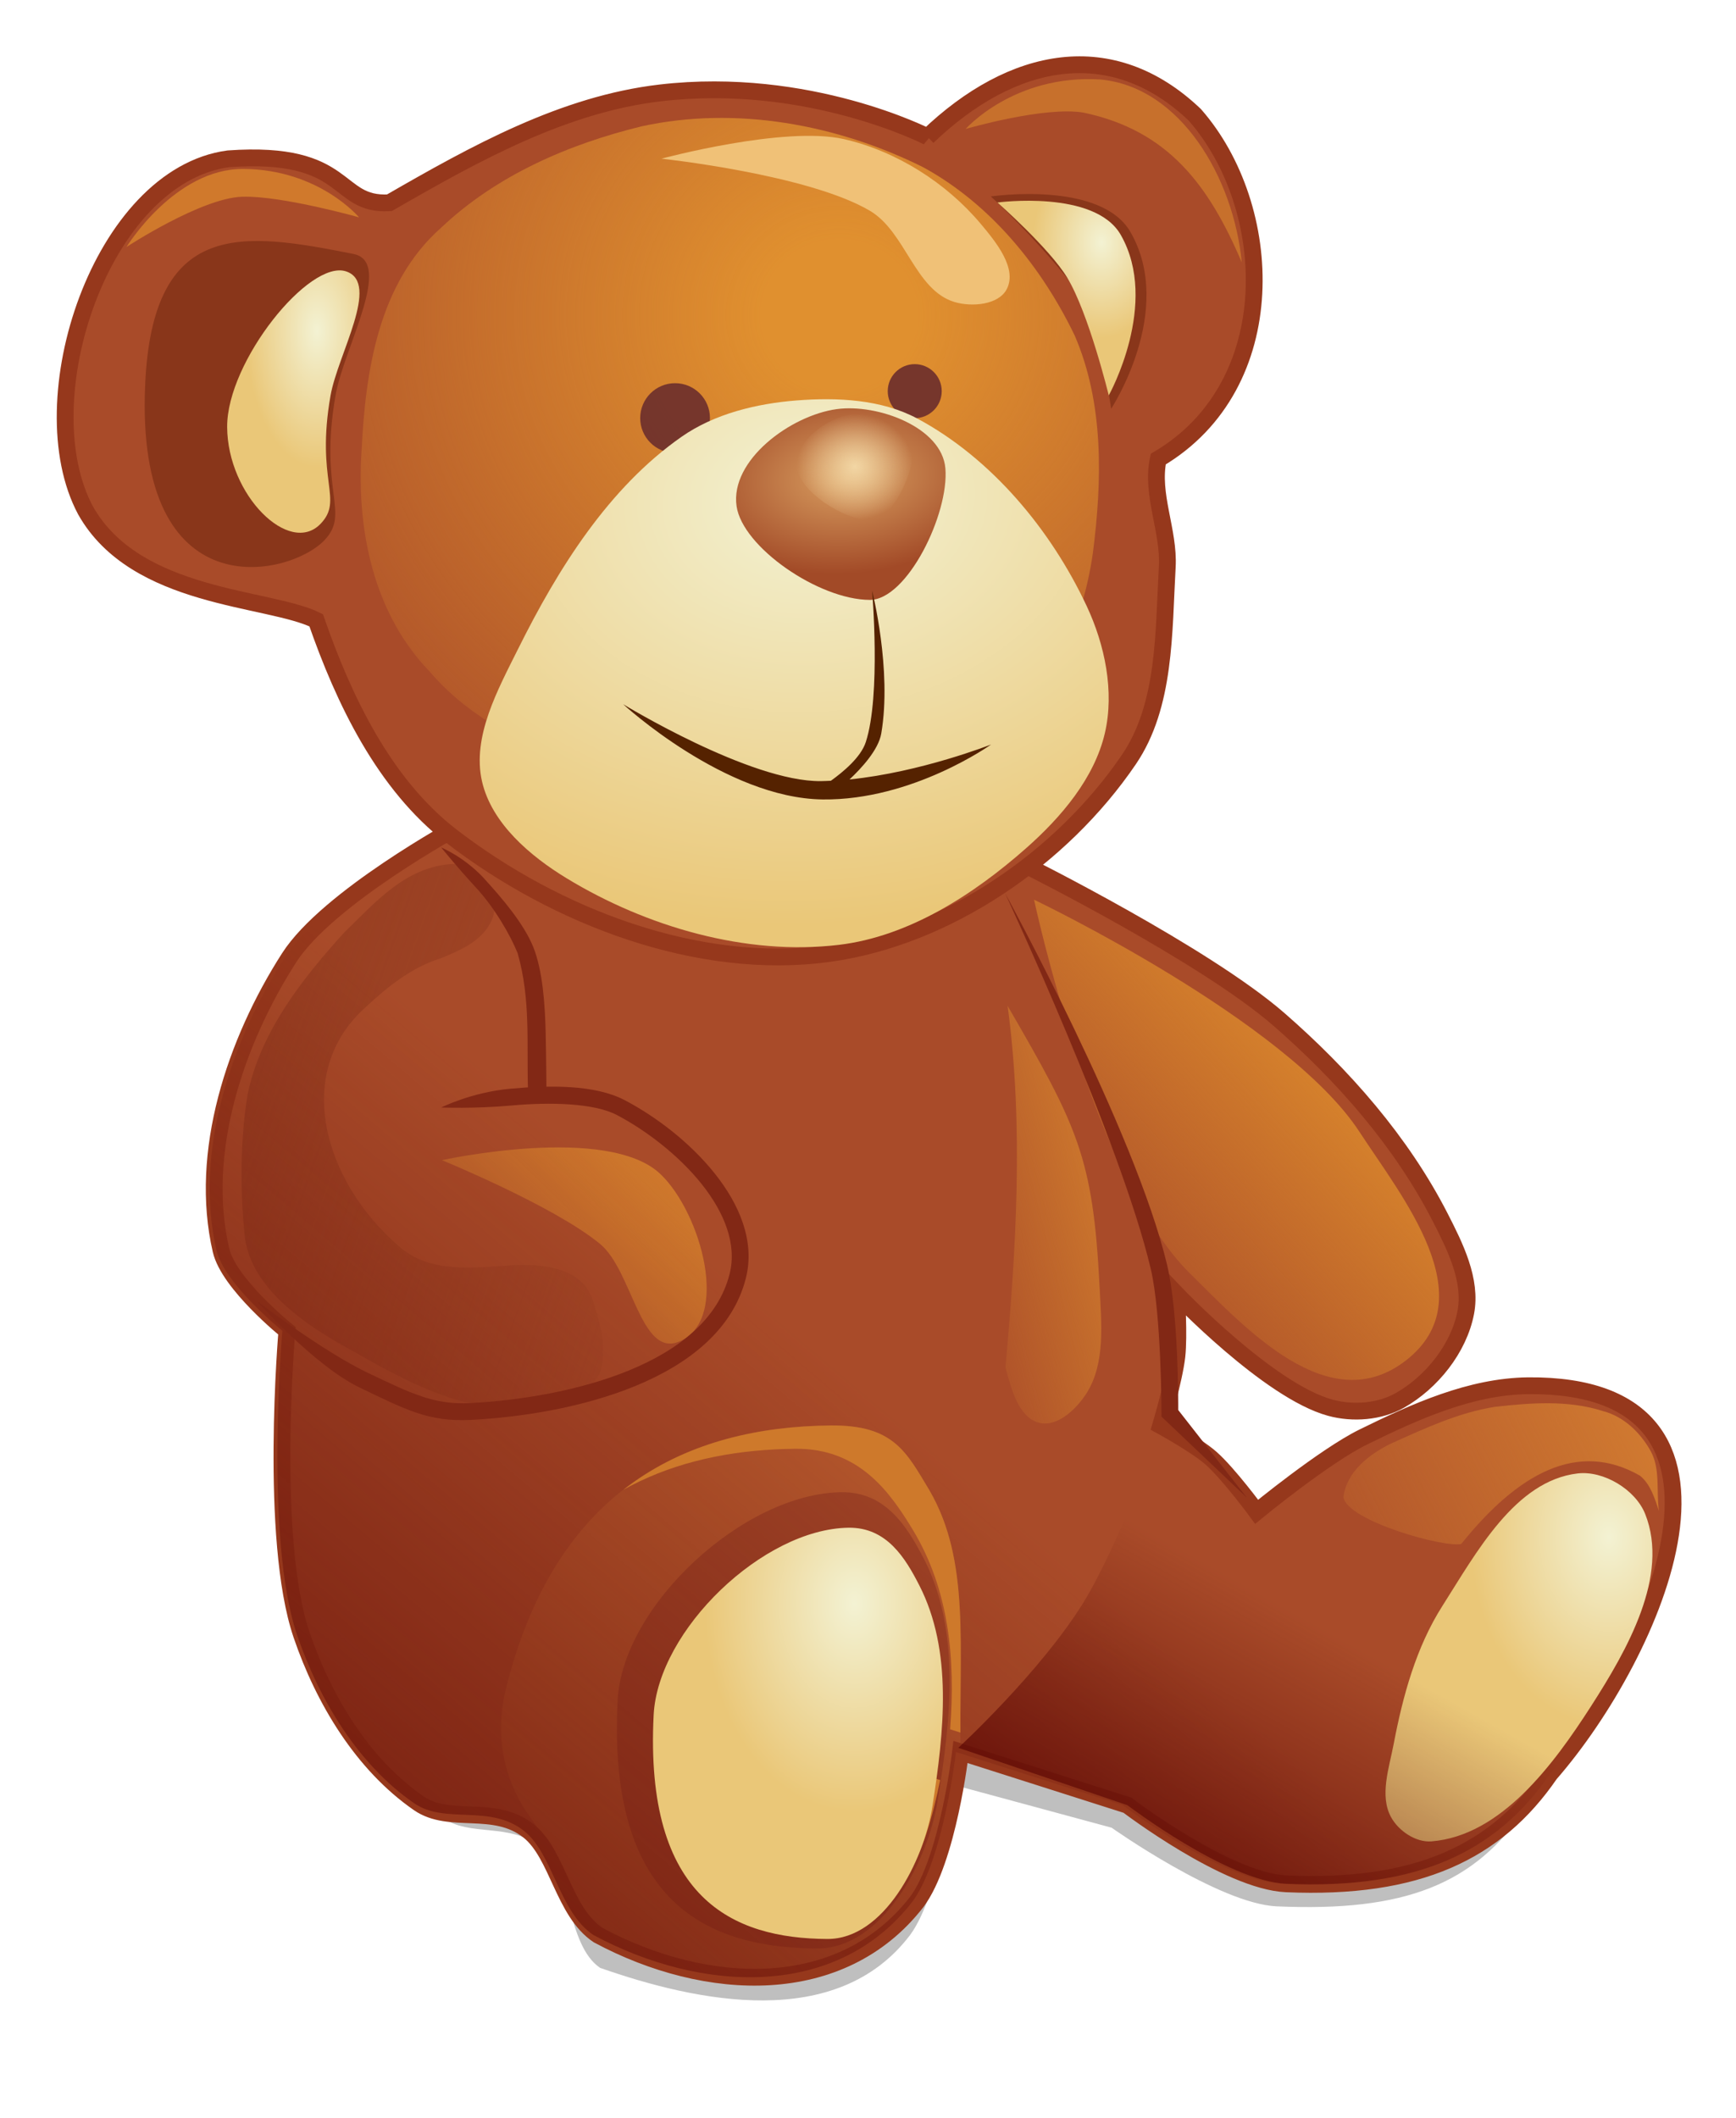 <?xml version="1.0" encoding="UTF-8" standalone="no"?>
<svg
   xmlns:dc="http://purl.org/dc/elements/1.1/"
   xmlns:cc="http://creativecommons.org/ns#"
   xmlns:rdf="http://www.w3.org/1999/02/22-rdf-syntax-ns#"
   xmlns:svg="http://www.w3.org/2000/svg"
   xmlns="http://www.w3.org/2000/svg"
   xmlns:xlink="http://www.w3.org/1999/xlink"
   xmlns:sodipodi="http://sodipodi.sourceforge.net/DTD/sodipodi-0.dtd"
   xmlns:inkscape="http://www.inkscape.org/namespaces/inkscape"
   width="92.919mm"
   height="113.335mm"
   viewBox="0 0 92.919 113.335"
   version="1.1"
   id="svg3073"
   inkscape:version="1.0.2-2 (e86c870879, 2021-01-15)"
   sodipodi:docname="teddy_bear.svg">
  <defs
     id="defs3067">
    <filter
       inkscape:collect="always"
       style="color-interpolation-filters:sRGB"
       id="filter1840"
       x="-0.051"
       width="1.101"
       y="-0.246"
       height="1.492">
      <feGaussianBlur
         inkscape:collect="always"
         stdDeviation="2.571"
         id="feGaussianBlur1842" />
    </filter>
    <linearGradient
       inkscape:collect="always"
       xlink:href="#linearGradient1498"
       id="linearGradient1500"
       x1="810.386"
       y1="379.96"
       x2="876.166"
       y2="403.603"
       gradientUnits="userSpaceOnUse"
       gradientTransform="translate(-714.256,-231.82)" />
    <linearGradient
       inkscape:collect="always"
       id="linearGradient1498">
      <stop
         style="stop-color:#943c20;stop-opacity:1;"
         offset="0"
         id="stop1494" />
      <stop
         style="stop-color:#943c20;stop-opacity:0;"
         offset="1"
         id="stop1496" />
    </linearGradient>
    <filter
       inkscape:collect="always"
       style="color-interpolation-filters:sRGB"
       id="filter1345"
       x="-0.076"
       width="1.151"
       y="-0.05"
       height="1.099">
      <feGaussianBlur
         inkscape:collect="always"
         stdDeviation="1.118"
         id="feGaussianBlur1347" />
    </filter>
    <linearGradient
       inkscape:collect="always"
       xlink:href="#linearGradient1528"
       id="linearGradient1530"
       x1="904.653"
       y1="410.305"
       x2="929.747"
       y2="387.358"
       gradientUnits="userSpaceOnUse"
       gradientTransform="translate(-714.256,-231.82)" />
    <linearGradient
       inkscape:collect="always"
       id="linearGradient1528">
      <stop
         id="stop1526"
         offset="0"
         style="stop-color:#d6822c;stop-opacity:0;" />
      <stop
         id="stop1524"
         offset="1"
         style="stop-color:#d6822c;stop-opacity:1;" />
    </linearGradient>
    <filter
       inkscape:collect="always"
       style="color-interpolation-filters:sRGB"
       id="filter1520"
       x="-0.066"
       width="1.131"
       y="-0.055"
       height="1.111">
      <feGaussianBlur
         inkscape:collect="always"
         stdDeviation="1.12"
         id="feGaussianBlur1522" />
    </filter>
    <linearGradient
       inkscape:collect="always"
       xlink:href="#linearGradient1540"
       id="linearGradient1542"
       x1="890.487"
       y1="406.685"
       x2="917.057"
       y2="399.762"
       gradientUnits="userSpaceOnUse"
       gradientTransform="translate(-714.256,-231.82)" />
    <linearGradient
       inkscape:collect="always"
       id="linearGradient1540">
      <stop
         id="stop1538"
         offset="0"
         style="stop-color:#de8d2f;stop-opacity:0;" />
      <stop
         id="stop1536"
         offset="1"
         style="stop-color:#de8d2f;stop-opacity:1;" />
    </linearGradient>
    <filter
       inkscape:collect="always"
       style="color-interpolation-filters:sRGB"
       id="filter1712"
       x="-0.45"
       width="1.9"
       y="-0.103"
       height="1.207">
      <feGaussianBlur
         inkscape:collect="always"
         stdDeviation="1.818"
         id="feGaussianBlur1714" />
    </filter>
    <filter
       inkscape:collect="always"
       style="color-interpolation-filters:sRGB"
       id="filter1350"
       x="-0.128"
       width="1.256"
       y="-0.093"
       height="1.187">
      <feGaussianBlur
         inkscape:collect="always"
         stdDeviation="1.796"
         id="feGaussianBlur1352" />
    </filter>
    <radialGradient
       inkscape:collect="always"
       xlink:href="#linearGradient1658"
       id="radialGradient1832"
       cx="958.219"
       cy="438.743"
       fx="958.219"
       fy="438.743"
       r="14.014"
       gradientTransform="matrix(0.985,0,0,1.345,-701.084,-394.85)"
       gradientUnits="userSpaceOnUse" />
    <linearGradient
       inkscape:collect="always"
       id="linearGradient1658">
      <stop
         id="stop1656"
         offset="0"
         style="stop-color:#f3f2d3;stop-opacity:1" />
      <stop
         id="stop1654"
         offset="1"
         style="stop-color:#eac778;stop-opacity:1;" />
    </linearGradient>
    <linearGradient
       inkscape:collect="always"
       xlink:href="#linearGradient1523"
       id="linearGradient1525"
       x1="103.552"
       y1="249.738"
       x2="161.389"
       y2="181.583"
       gradientUnits="userSpaceOnUse"
       gradientTransform="matrix(0.985,0,0,0.985,2.221,-4.321)" />
    <linearGradient
       inkscape:collect="always"
       id="linearGradient1523">
      <stop
         style="stop-color:#6d150b;stop-opacity:1;"
         offset="0"
         id="stop1519" />
      <stop
         style="stop-color:#6d150b;stop-opacity:0;"
         offset="1"
         id="stop1521" />
    </linearGradient>
    <linearGradient
       inkscape:collect="always"
       xlink:href="#linearGradient1861"
       id="linearGradient1863"
       x1="963.87"
       y1="420.482"
       x2="922.751"
       y2="440.994"
       gradientUnits="userSpaceOnUse"
       gradientTransform="translate(-713.675,-231.239)" />
    <linearGradient
       inkscape:collect="always"
       id="linearGradient1861">
      <stop
         style="stop-color:#d37d31;stop-opacity:1;"
         offset="0"
         id="stop1857" />
      <stop
         style="stop-color:#d37d31;stop-opacity:0;"
         offset="1"
         id="stop1859" />
    </linearGradient>
    <filter
       inkscape:collect="always"
       style="color-interpolation-filters:sRGB"
       id="filter1885"
       x="-0.061"
       width="1.122"
       y="-0.136"
       height="1.272">
      <feGaussianBlur
         inkscape:collect="always"
         stdDeviation="0.809"
         id="feGaussianBlur1887" />
    </filter>
    <clipPath
       clipPathUnits="userSpaceOnUse"
       id="clipPath1402">
      <path
         sodipodi:nodetypes="cscccccc"
         inkscape:connector-curvature="0"
         id="path1404"
         d="m 165.441,191.322 c -14.346,0.152 -27.778,6.22 -32.828,26.658 -1.282,5.188 0.056,9.805 2.651,13.261 2.595,3.456 3.168,9.305 6.677,11.645 10.982,5.89 24.606,6.467 32.232,-3.336 3.178,-4.211 4.445,-15.189 4.445,-15.189 -0.196,-10.787 1.003,-19.323 -3.16,-26.487 -2.332,-3.852 -3.583,-6.62 -10.018,-6.552 z"
         style="opacity:1;fill:#b5582d;fill-opacity:1;stroke:none;stroke-width:1.53px;stroke-linecap:butt;stroke-linejoin:miter;stroke-opacity:1" />
    </clipPath>
    <filter
       inkscape:collect="always"
       style="color-interpolation-filters:sRGB"
       id="filter1387"
       x="-0.074"
       width="1.147"
       y="-0.07"
       height="1.141">
      <feGaussianBlur
         inkscape:collect="always"
         stdDeviation="1.423"
         id="feGaussianBlur1389" />
    </filter>
    <linearGradient
       inkscape:collect="always"
       xlink:href="#linearGradient503"
       id="linearGradient505"
       x1="899.352"
       y1="478.134"
       x2="921.235"
       y2="439.092"
       gradientUnits="userSpaceOnUse"
       gradientTransform="matrix(0.985,0,0,0.985,-701.275,-232.648)" />
    <linearGradient
       inkscape:collect="always"
       id="linearGradient503">
      <stop
         style="stop-color:#550000;stop-opacity:1;"
         offset="0"
         id="stop499" />
      <stop
         style="stop-color:#550000;stop-opacity:0;"
         offset="1"
         id="stop501" />
    </linearGradient>
    <radialGradient
       inkscape:collect="always"
       xlink:href="#linearGradient1658"
       id="radialGradient1828"
       cx="712.918"
       cy="445.554"
       fx="712.918"
       fy="445.554"
       r="15.179"
       gradientTransform="matrix(0.985,0,0,1.367,-534.66,-407.178)"
       gradientUnits="userSpaceOnUse" />
    <filter
       inkscape:collect="always"
       style="color-interpolation-filters:sRGB"
       id="filter1432"
       x="-0.064"
       width="1.128"
       y="-0.194"
       height="1.388">
      <feGaussianBlur
         inkscape:collect="always"
         stdDeviation="0.64"
         id="feGaussianBlur1434" />
    </filter>
    <radialGradient
       inkscape:collect="always"
       xlink:href="#linearGradient1376"
       id="radialGradient1378"
       cx="879.937"
       cy="310.398"
       fx="879.937"
       fy="310.398"
       r="40.788"
       gradientTransform="matrix(1.678,-0.006,0.006,1.62,-1312.06,-418.586)"
       gradientUnits="userSpaceOnUse" />
    <linearGradient
       inkscape:collect="always"
       id="linearGradient1376">
      <stop
         style="stop-color:#e0902f;stop-opacity:1;"
         offset="0"
         id="stop1372" />
      <stop
         id="stop1380"
         offset="0.114"
         style="stop-color:#e0902f;stop-opacity:1" />
      <stop
         style="stop-color:#e0902f;stop-opacity:0;"
         offset="1"
         id="stop1374" />
    </linearGradient>
    <filter
       inkscape:collect="always"
       style="color-interpolation-filters:sRGB"
       id="filter1368"
       x="-0.046"
       width="1.092"
       y="-0.05"
       height="1.1">
      <feGaussianBlur
         inkscape:collect="always"
         stdDeviation="1.431"
         id="feGaussianBlur1370" />
    </filter>
    <filter
       inkscape:collect="always"
       style="color-interpolation-filters:sRGB"
       id="filter1490"
       x="-0.05"
       width="1.1"
       y="-0.075"
       height="1.15">
      <feGaussianBlur
         inkscape:collect="always"
         stdDeviation="0.581"
         id="feGaussianBlur1492" />
    </filter>
    <filter
       inkscape:collect="always"
       style="color-interpolation-filters:sRGB"
       id="filter1792"
       x="-0.188"
       width="1.377"
       y="-0.13"
       height="1.259">
      <feGaussianBlur
         inkscape:collect="always"
         stdDeviation="1.782"
         id="feGaussianBlur1794" />
    </filter>
    <radialGradient
       inkscape:collect="always"
       xlink:href="#linearGradient1658"
       id="radialGradient1662"
       cx="878.418"
       cy="326.541"
       fx="878.418"
       fy="326.541"
       r="31.826"
       gradientTransform="matrix(1.744,-0.157,0.119,1.325,-1407.422,-202.912)"
       gradientUnits="userSpaceOnUse" />
    <radialGradient
       inkscape:collect="always"
       xlink:href="#linearGradient1658"
       id="radialGradient1720"
       cx="660.745"
       cy="316.352"
       fx="660.745"
       fy="316.352"
       r="7.195"
       gradientTransform="matrix(0.985,0,0,1.885,-536.834,-521.228)"
       gradientUnits="userSpaceOnUse" />
    <filter
       inkscape:collect="always"
       style="color-interpolation-filters:sRGB"
       id="filter1822"
       x="-0.086"
       width="1.171"
       y="-0.062"
       height="1.124">
      <feGaussianBlur
         inkscape:collect="always"
         stdDeviation="0.562"
         id="feGaussianBlur1824" />
    </filter>
    <radialGradient
       inkscape:collect="always"
       xlink:href="#linearGradient1658"
       id="radialGradient1798"
       cx="740.987"
       cy="304.258"
       fx="740.987"
       fy="304.258"
       r="6.921"
       gradientTransform="matrix(0.985,0,0,1.374,-537.683,-351.808)"
       gradientUnits="userSpaceOnUse" />
    <linearGradient
       inkscape:collect="always"
       xlink:href="#linearGradient1470"
       id="linearGradient1472"
       x1="148.83"
       y1="165.114"
       x2="129.746"
       y2="184.88"
       gradientUnits="userSpaceOnUse" />
    <linearGradient
       inkscape:collect="always"
       id="linearGradient1470">
      <stop
         style="stop-color:#d5802c;stop-opacity:1;"
         offset="0"
         id="stop1466" />
      <stop
         style="stop-color:#d5802c;stop-opacity:0;"
         offset="1"
         id="stop1468" />
    </linearGradient>
    <filter
       inkscape:collect="always"
       style="color-interpolation-filters:sRGB"
       id="filter1462"
       x="-0.084"
       width="1.167"
       y="-0.113"
       height="1.226">
      <feGaussianBlur
         inkscape:collect="always"
         stdDeviation="0.933"
         id="feGaussianBlur1464" />
    </filter>
    <radialGradient
       inkscape:collect="always"
       xlink:href="#linearGradient1480"
       id="radialGradient1482"
       cx="-29.547"
       cy="111.214"
       fx="-29.547"
       fy="111.214"
       r="10.603"
       gradientTransform="matrix(1.48,-0.124,0.075,0.897,202.253,-13.715)"
       gradientUnits="userSpaceOnUse" />
    <linearGradient
       inkscape:collect="always"
       id="linearGradient1480">
      <stop
         id="stop1478"
         offset="0"
         style="stop-color:#d99f61;stop-opacity:1" />
      <stop
         id="stop1476"
         offset="1"
         style="stop-color:#a24a27;stop-opacity:1;" />
    </linearGradient>
    <radialGradient
       inkscape:collect="always"
       xlink:href="#linearGradient1492"
       id="radialGradient1494"
       cx="167.919"
       cy="94.36"
       fx="167.919"
       fy="94.36"
       r="5.897"
       gradientTransform="matrix(0.985,0,0,0.9,2.221,3.676)"
       gradientUnits="userSpaceOnUse" />
    <linearGradient
       inkscape:collect="always"
       id="linearGradient1492">
      <stop
         style="stop-color:#f2d6a4;stop-opacity:1;"
         offset="0"
         id="stop1488" />
      <stop
         style="stop-color:#f2d6a4;stop-opacity:0;"
         offset="1"
         id="stop1490" />
    </linearGradient>
    <filter
       inkscape:collect="always"
       style="color-interpolation-filters:sRGB"
       id="filter1617"
       x="-0.16"
       width="1.321"
       y="-0.331"
       height="1.662">
      <feGaussianBlur
         inkscape:collect="always"
         stdDeviation="2.353"
         id="feGaussianBlur1619" />
    </filter>
  </defs>
  <sodipodi:namedview
     id="base"
     pagecolor="#ffffff"
     bordercolor="#666666"
     borderopacity="1.0"
     inkscape:pageopacity="0.0"
     inkscape:pageshadow="2"
     inkscape:zoom="0.98994949"
     inkscape:cx="-104.72422"
     inkscape:cy="92.790187"
     inkscape:document-units="mm"
     inkscape:current-layer="layer1"
     inkscape:document-rotation="0"
     showgrid="false"
     fit-margin-top="3"
     fit-margin-right="3"
     fit-margin-bottom="3"
     fit-margin-left="3"
     inkscape:window-width="1920"
     inkscape:window-height="1017"
     inkscape:window-x="-8"
     inkscape:window-y="-8"
     inkscape:window-maximized="1" />
  <g
     inkscape:label="Ebene 1"
     inkscape:groupmode="layer"
     id="layer1"
     transform="translate(-70.573,-125.725)">
    <g
       id="g2755"
       transform="matrix(0.537,0,0,0.537,26.319,103.118)">
      <path
         style="opacity:0.5;fill:#000000;fill-opacity:1;stroke:none;stroke-width:1.677;stroke-linecap:butt;stroke-linejoin:miter;stroke-miterlimit:4;stroke-dasharray:none;stroke-opacity:1;filter:url(#filter1840)"
         d="m 119.016,223.428 c 1.914,2.923 4.242,5.523 6.992,7.477 3.065,2.177 6.921,0.42 10.322,3.199 2.862,2.339 2.385,9.74 5.801,12.08 9.787,3.431 23.957,6.467 31.383,-3.336 3.095,-4.211 4.33,-15.189 4.33,-15.189 l 16.056,4.35 c 0,0 10.877,7.696 16.696,7.953 12.945,0.572 20.044,-2.175 25.326,-10.08 1.129,-1.33 2.274,-2.868 3.393,-4.512 z"
         id="path1803"
         inkscape:connector-curvature="0"
         sodipodi:nodetypes="cccccccsccc"
         transform="matrix(0.985,0,0,0.985,2.221,-4.321)" />
      <path
         style="fill:#a94b29;fill-opacity:1;stroke:none;stroke-width:1.674;stroke-linecap:butt;stroke-linejoin:miter;stroke-miterlimit:4;stroke-dasharray:none;stroke-opacity:1"
         d="m 128.095,124.463 c 0,0 -13.027,7.08 -16.867,13.067 -5.384,8.395 -9.048,19.424 -6.79,29.138 0.783,3.368 6.568,8.028 6.568,8.028 0,0 -1.796,20.719 1.46,30.288 2.196,6.453 6.071,12.909 11.677,16.786 3.1,2.145 7.526,0.031 10.966,2.768 2.895,2.303 3.459,8.064 6.915,10.369 10.816,5.801 24.235,6.371 31.747,-3.284 3.13,-4.148 4.379,-14.961 4.379,-14.961 l 16.635,5.304 c 0,0 9.957,7.579 15.842,7.833 13.095,0.563 20.931,-3.162 26.274,-10.947 10.387,-11.907 22.406,-38.907 -2.189,-38.681 -5.732,0.067 -11.276,2.582 -16.421,5.109 -3.883,1.907 -10.627,7.449 -10.627,7.449 0,0 -2.809,-3.819 -4.579,-5.367 -1.491,-1.303 -4.994,-3.218 -4.994,-3.218 0,0 1.356,-4.56 1.622,-6.911 0.232,-2.049 -0.033,-6.185 -0.033,-6.185 0,0 9.199,9.646 15.326,11.312 2.242,0.61 4.912,0.417 6.933,-0.73 3.174,-1.801 5.878,-5.175 6.568,-8.758 0.619,-3.216 -1.061,-6.573 -2.554,-9.488 -3.863,-7.541 -9.669,-14.138 -16.056,-19.705 -7.407,-6.456 -25.179,-15.326 -25.179,-15.326 z"
         id="path510"
         inkscape:connector-curvature="0"
         sodipodi:nodetypes="caacaacccccsccacacacaaaaacc" />
      <path
         style="fill:url(#linearGradient1500);fill-opacity:1;stroke:none;stroke-width:1px;stroke-linecap:butt;stroke-linejoin:miter;stroke-opacity:1;filter:url(#filter1345)"
         d="m 130.978,140.589 c 1.498,-2.56 -0.704,-6.263 -3.842,-6.063 -4.7,0.3 -7.75,3.88 -10.913,6.944 -4.306,4.756 -8.414,10.012 -9.738,16.265 -0.765,4.431 -0.789,9.886 -0.316,14.36 0.493,4.884 5.348,8.486 9.397,10.829 5.663,3.17 11.634,6.919 18.379,6.637 2.952,-0.127 6.595,-0.636 8.15,-3.503 0.865,-2.527 -0.021,-5.277 -0.805,-7.719 -1.256,-3.066 -5.144,-3.383 -8.013,-3.224 -3.867,0.222 -8.353,0.89 -11.508,-1.924 -7.653,-6.63 -10.736,-17.585 -3.373,-24.17 2.227,-2.071 4.635,-4.027 7.588,-4.946 1.878,-0.768 3.952,-1.624 4.994,-3.487 z"
         id="path512"
         inkscape:connector-curvature="0"
         sodipodi:nodetypes="cccccccccccccc"
         transform="matrix(0.985,0,0,0.985,2.221,-4.321)" />
      <path
         style="fill:url(#linearGradient1530);fill-opacity:1;stroke:none;stroke-width:1px;stroke-linecap:butt;stroke-linejoin:miter;stroke-opacity:1;filter:url(#filter1520)"
         d="m 186.046,138.134 c 0,0 6.022,28.19 15.734,37.763 5.618,5.537 14.145,14.975 21.974,8.785 7.93,-6.27 -0.482,-16.472 -4.764,-23.044 -7.364,-11.302 -32.944,-23.503 -32.944,-23.503 z"
         id="path1502"
         inkscape:connector-curvature="0"
         sodipodi:nodetypes="casac"
         transform="matrix(0.985,0,0,0.985,2.221,-4.321)" />
      <path
         style="fill:url(#linearGradient1542);fill-opacity:1;stroke:none;stroke-width:1px;stroke-linecap:butt;stroke-linejoin:miter;stroke-opacity:1;filter:url(#filter1712)"
         d="m 183.37,148.873 c 7.063,12.189 8.645,15.305 9.303,28.342 0.174,3.627 0.636,7.744 -1.298,10.817 -1.002,1.592 -2.927,3.451 -4.76,3.029 -2.146,-0.494 -2.897,-3.497 -3.462,-5.625 1.052,-11.573 1.876,-24.328 0.216,-36.563 z"
         id="path1534"
         inkscape:connector-curvature="0"
         sodipodi:nodetypes="ccaacc"
         transform="matrix(0.985,0,0,0.985,2.221,-4.321)" />
      <path
         style="opacity:1;fill:#b5582d;fill-opacity:1;stroke:none;stroke-width:1.507px;stroke-linecap:butt;stroke-linejoin:miter;stroke-opacity:1"
         d="m 165.17,184.119 c -14.13,0.149 -27.36,6.126 -32.334,26.257 -1.263,5.11 0.055,9.657 2.611,13.061 2.556,3.404 3.121,9.165 6.577,11.47 10.816,5.801 24.235,6.37 31.747,-3.286 3.13,-4.148 4.378,-14.961 4.378,-14.961 -0.193,-10.624 0.988,-19.032 -3.112,-26.088 -2.297,-3.794 -3.529,-6.52 -9.867,-6.453 z"
         id="path1302"
         inkscape:connector-curvature="0"
         sodipodi:nodetypes="cscccccc" />
      <path
         sodipodi:nodetypes="caacaacccccsccacacacaaaaacc"
         inkscape:connector-curvature="0"
         id="path1406"
         d="m 128.095,124.463 c 0,0 -13.027,7.08 -16.867,13.067 -5.384,8.395 -9.048,19.424 -6.79,29.138 0.783,3.368 6.568,8.028 6.568,8.028 0,0 -1.796,20.719 1.46,30.288 2.196,6.453 6.071,12.909 11.677,16.786 3.1,2.145 7.526,0.031 10.966,2.768 2.895,2.303 3.459,8.064 6.915,10.369 10.816,5.801 24.235,6.371 31.747,-3.284 3.13,-4.148 4.379,-14.961 4.379,-14.961 l 16.635,5.304 c 0,0 9.957,7.579 15.842,7.833 13.095,0.563 20.931,-3.162 26.274,-10.947 10.387,-11.907 22.406,-38.907 -2.189,-38.681 -5.732,0.067 -11.276,2.582 -16.421,5.109 -3.883,1.907 -10.627,7.449 -10.627,7.449 0,0 -2.809,-3.819 -4.579,-5.367 -1.491,-1.303 -4.994,-3.218 -4.994,-3.218 0,0 1.356,-4.56 1.622,-6.911 0.232,-2.049 -0.033,-6.185 -0.033,-6.185 0,0 9.199,9.646 15.326,11.312 2.242,0.61 4.912,0.417 6.933,-0.73 3.174,-1.801 5.878,-5.175 6.568,-8.758 0.619,-3.216 -1.061,-6.573 -2.554,-9.488 -3.863,-7.541 -9.669,-14.138 -16.056,-19.705 -7.407,-6.456 -25.179,-15.326 -25.179,-15.326 z"
         style="fill:none;fill-opacity:1;stroke:#96381c;stroke-width:1.674;stroke-linecap:butt;stroke-linejoin:miter;stroke-miterlimit:4;stroke-dasharray:none;stroke-opacity:1" />
      <path
         sodipodi:nodetypes="assasa"
         inkscape:connector-curvature="0"
         id="path1310"
         d="m 164.082,244.223 c -10.968,-0.052 -21.247,-4.508 -20.169,-25.137 0.499,-9.554 12.745,-20.896 22.639,-21.015 4.438,-0.054 6.598,3.428 8.207,6.464 3.902,7.366 2.892,16.374 1.526,24.785 -1.012,6.229 -5.649,14.935 -12.202,14.904 z"
         style="fill:#9f4427;fill-opacity:1;stroke:none;stroke-width:1.128px;stroke-linecap:butt;stroke-linejoin:miter;stroke-opacity:1;filter:url(#filter1350)"
         transform="matrix(0.985,0,0,0.985,2.221,-4.321)" />
      <path
         style="fill:url(#radialGradient1832);stroke:none;stroke-width:0.985px;stroke-linecap:butt;stroke-linejoin:miter;stroke-opacity:1"
         d="m 225.097,225.568 c 6.926,-0.564 12.147,-7.632 15.904,-13.478 3.583,-5.576 7.836,-12.978 5.391,-19.138 -0.967,-2.435 -4.137,-4.35 -6.739,-4.043 -6.247,0.737 -10.097,7.904 -13.478,13.208 -2.612,4.098 -3.943,8.974 -4.852,13.747 -0.454,2.385 -1.426,5.144 -0.27,7.278 0.749,1.382 2.477,2.554 4.043,2.426 z"
         id="path1830"
         inkscape:connector-curvature="0"
         sodipodi:nodetypes="aaaaaaaa" />
      <path
         sodipodi:nodetypes="caacaacccccsccacacacaaaaacc"
         inkscape:connector-curvature="0"
         id="path1517"
         d="m 127.641,124.463 c 0,0 -13.027,7.08 -16.867,13.067 -5.384,8.395 -9.048,19.424 -6.79,29.138 0.783,3.368 6.568,8.028 6.568,8.028 0,0 -1.796,20.719 1.46,30.288 2.196,6.453 6.071,12.909 11.677,16.786 3.1,2.145 7.526,0.031 10.966,2.768 2.895,2.303 3.459,8.064 6.915,10.369 10.816,5.801 24.235,6.371 31.747,-3.284 3.13,-4.148 4.379,-14.961 4.379,-14.961 l 16.635,5.304 c 0,0 9.957,7.579 15.842,7.833 13.095,0.563 20.931,-3.162 26.274,-10.947 10.387,-11.907 22.406,-38.907 -2.189,-38.681 -5.732,0.067 -11.276,2.582 -16.421,5.109 -3.883,1.907 -10.627,7.449 -10.627,7.449 0,0 -2.809,-3.819 -4.579,-5.367 -1.491,-1.303 -4.994,-3.218 -4.994,-3.218 0,0 1.356,-4.56 1.622,-6.911 0.232,-2.049 -0.033,-6.185 -0.033,-6.185 0,0 9.199,9.646 15.326,11.312 2.242,0.61 4.912,0.417 6.933,-0.73 3.174,-1.801 5.878,-5.175 6.568,-8.758 0.619,-3.216 -1.061,-6.573 -2.554,-9.488 -3.863,-7.541 -9.669,-14.138 -16.056,-19.705 -7.407,-6.456 -25.179,-15.326 -25.179,-15.326 z"
         style="fill:url(#linearGradient1525);fill-opacity:1;stroke:none;stroke-width:1.674;stroke-linecap:butt;stroke-linejoin:miter;stroke-miterlimit:4;stroke-dasharray:none;stroke-opacity:1" />
      <path
         style="fill:url(#linearGradient1863);fill-opacity:1;stroke:none;stroke-width:1px;stroke-linecap:butt;stroke-linejoin:miter;stroke-opacity:1;filter:url(#filter1885)"
         d="m 247.361,196.398 c 1.074,0.878 1.488,2.291 1.916,3.558 -0.274,-2.007 0.156,-4.246 -0.821,-6.021 -1.015,-1.844 -2.688,-3.508 -4.83,-4.068 -3.533,-1.136 -7.324,-0.839 -10.953,-0.43 -3.69,0.579 -7.1,2.185 -10.479,3.701 -2.21,1.071 -4.507,2.833 -4.847,5.43 0.419,2.444 10.352,5.165 11.932,4.734 5.728,-7.136 11.786,-10.511 18.081,-6.904 z"
         id="path1834"
         inkscape:connector-curvature="0"
         sodipodi:nodetypes="ccacccccc"
         transform="matrix(0.985,0,0,0.985,2.221,-4.321)" />
      <path
         style="opacity:1;fill:#ce792b;fill-opacity:1;stroke:none;stroke-width:1.53px;stroke-linecap:butt;stroke-linejoin:miter;stroke-opacity:1;filter:url(#filter1387)"
         d="m 164.234,188.969 c -12.52,0.132 -24.342,4.773 -30.506,19.535 6.55,-11.061 17.076,-14.711 28.152,-14.828 6.435,-0.068 9.568,4.348 11.9,8.199 3.695,6.102 4.319,13.091 3.773,20.178 l 1.777,0.566 c 1.274,-8.842 1.413,-17.837 -3.197,-25.451 -2.332,-3.852 -5.465,-8.267 -11.9,-8.199 z m 10.824,37.746 c 0,0 -0.696,5.947 -2.328,10.768 0.078,-0.096 0.16,-0.187 0.236,-0.285 1.732,-2.295 2.879,-6.566 3.58,-10.008 z"
         id="path1354"
         inkscape:connector-curvature="0"
         clip-path="url(#clipPath1402)"
         transform="matrix(0.985,0,0,0.985,2.221,-4.321)" />
      <path
         style="fill:url(#linearGradient505);fill-opacity:1;stroke:none;stroke-width:0.985px;stroke-linecap:butt;stroke-linejoin:miter;stroke-opacity:1"
         d="m 234.712,180.169 c -5.732,0.067 -11.275,2.582 -16.421,5.109 -3.883,1.907 -10.628,7.45 -10.628,7.45 0,0 -2.808,-3.819 -4.578,-5.367 -1.42,-1.241 -4.504,-2.945 -4.809,-3.113 0,0 -4.51,12.062 -7.869,17.508 -4.271,6.927 -12.477,14.488 -12.477,14.488 l 16.855,5.72 c 0,0 9.956,7.58 15.842,7.833 13.095,0.563 20.931,-3.162 26.274,-10.948 10.387,-11.907 22.406,-38.908 -2.189,-38.682 z"
         id="path494"
         inkscape:connector-curvature="0"
         sodipodi:nodetypes="cscccsccscc" />
      <path
         style="fill:url(#radialGradient1828);stroke:none;stroke-width:0.985px;stroke-linecap:butt;stroke-linejoin:miter;stroke-opacity:1"
         d="m 164.874,235.293 c -9.415,-0.046 -18.238,-4.003 -17.312,-22.318 0.429,-8.482 10.94,-18.552 19.433,-18.658 3.809,-0.048 5.664,3.043 7.044,5.739 3.349,6.54 2.482,14.538 1.31,22.005 -0.869,5.53 -4.849,13.26 -10.474,13.232 z"
         id="path1826"
         inkscape:connector-curvature="0"
         sodipodi:nodetypes="assasa" />
      <path
         style="fill:#a94b29;fill-opacity:1;stroke:none;stroke-width:0.985px;stroke-linecap:butt;stroke-linejoin:miter;stroke-opacity:1"
         d="m 174.866,55.734 c 0,0 -11.857,-6.107 -26.639,-4.379 -9.647,1.128 -18.403,5.991 -27.004,10.947 -5.538,0.33 -3.811,-5.251 -16.056,-4.379 -12.648,1.7 -20.09,24.079 -14.232,35.032 5.018,8.903 18.261,8.605 22.989,10.947 2.768,7.971 6.789,16.363 13.502,21.53 10.397,8.002 24.588,13.46 37.586,11.677 11.766,-1.614 23.249,-9.516 29.923,-19.34 3.665,-5.395 3.451,-12.678 3.819,-19.189 0.202,-3.585 -1.648,-7.222 -0.899,-10.734 12.527,-7.402 11.673,-25.154 3.649,-34.302 -8.225,-7.844 -18.152,-5.948 -26.639,2.189 z"
         id="path508"
         inkscape:connector-curvature="0"
         sodipodi:nodetypes="csccccaaaaccc" />
      <path
         style="opacity:0.82;fill:#e18f2c;fill-opacity:1;stroke:none;stroke-width:1px;stroke-linecap:butt;stroke-linejoin:miter;stroke-opacity:1;filter:url(#filter1432)"
         d="m 117.742,69.114 c 0,0 -7.824,-2.21 -11.824,-2.086 -4.152,0.129 -11.711,5.085 -11.711,5.085 0,0 4.879,-7.953 11.848,-7.899 7.649,0.059 11.688,4.899 11.688,4.899 z"
         id="path1382"
         inkscape:connector-curvature="0"
         sodipodi:nodetypes="cscsc"
         transform="matrix(0.985,0,0,0.985,2.221,-4.321)" />
      <path
         style="fill:url(#radialGradient1378);fill-opacity:1;stroke:none;stroke-width:1px;stroke-linecap:butt;stroke-linejoin:miter;stroke-opacity:1;filter:url(#filter1368)"
         d="m 146.327,59.907 c 9.567,-2.089 19.785,-0.196 28.478,4.125 6.839,3.723 12.019,10.108 15.361,17.047 2.972,6.897 2.772,14.705 1.83,22.017 -1.144,7.994 -5.029,16.211 -12.511,20.038 -11.082,5.972 -24.411,4.782 -36.214,1.871 -6.904,-1.538 -13.728,-4.487 -18.409,-9.977 -5.685,-5.878 -7.384,-14.364 -6.867,-22.286 0.392,-8.012 1.679,-16.931 8.025,-22.555 5.595,-5.307 12.894,-8.472 20.307,-10.279 z"
         id="path1349"
         inkscape:connector-curvature="0"
         transform="matrix(0.985,0,0,0.985,2.221,-4.321)" />
      <path
         style="opacity:0.75;fill:#de8d2f;fill-opacity:1;stroke:none;stroke-width:1px;stroke-linecap:butt;stroke-linejoin:miter;stroke-opacity:1;filter:url(#filter1490)"
         d="m 179.125,60.171 c 0,0 7.964,-2.321 11.92,-1.654 8.571,1.802 12.685,7.327 16.021,15.15 -0.815,-8.499 -6.166,-17.769 -14.345,-18.503 -8.721,-0.516 -13.596,5.007 -13.596,5.007 z"
         id="path1436"
         inkscape:connector-curvature="0"
         sodipodi:nodetypes="ccccc"
         transform="matrix(0.985,0,0,0.985,2.221,-4.321)" />
      <path
         sodipodi:nodetypes="sssss"
         inkscape:connector-curvature="0"
         id="path1722"
         d="m 96.098,86.061 c 0.742,-16.922 9.951,-15.448 21.078,-13.245 4.098,0.811 -0.972,9.525 -1.801,14.235 -1.729,9.816 1.533,11.942 -1.145,14.732 -3.568,3.717 -19.138,7.198 -18.132,-15.722 z"
         style="fill:#89361a;fill-opacity:1;stroke:none;stroke-width:1.135px;stroke-linecap:butt;stroke-linejoin:miter;stroke-opacity:1;filter:url(#filter1792)"
         transform="matrix(0.985,0,0,0.985,2.221,-4.321)" />
      <circle
         style="opacity:0.94;fill:#70312c;fill-opacity:1;stroke:none;stroke-width:1.674;stroke-miterlimit:4;stroke-dasharray:none;stroke-opacity:1"
         id="path1496"
         cx="149.697"
         cy="83.755"
         r="3.476" />
      <path
         sodipodi:nodetypes="csccccaaaaccc"
         inkscape:connector-curvature="0"
         id="path1650"
         d="m 174.866,55.734 c 0,0 -11.857,-6.107 -26.639,-4.379 -9.647,1.128 -18.403,5.991 -27.004,10.947 -5.538,0.33 -3.811,-5.251 -16.056,-4.379 -12.648,1.7 -20.09,24.079 -14.232,35.032 5.018,8.903 18.261,8.605 22.989,10.947 2.768,7.971 6.789,16.363 13.502,21.53 10.397,8.002 24.588,13.46 37.586,11.677 11.766,-1.614 23.249,-9.516 29.923,-19.34 3.665,-5.395 3.451,-12.678 3.819,-19.189 0.202,-3.585 -1.648,-7.222 -0.899,-10.734 12.527,-7.402 11.673,-25.154 3.649,-34.302 -8.225,-7.844 -18.152,-5.948 -26.639,2.189 z"
         style="fill:none;fill-opacity:1;stroke:#96381c;stroke-width:1.674;stroke-linecap:butt;stroke-linejoin:miter;stroke-miterlimit:4;stroke-dasharray:none;stroke-opacity:1" />
      <circle
         r="2.691"
         cy="81.072"
         cx="173.584"
         id="circle1498"
         style="opacity:0.94;fill:#70312c;fill-opacity:1;stroke:none;stroke-width:1.296;stroke-miterlimit:4;stroke-dasharray:none;stroke-opacity:1" />
      <path
         style="fill:url(#radialGradient1662);fill-opacity:1;stroke:none;stroke-width:0.985px;stroke-linecap:butt;stroke-linejoin:miter;stroke-opacity:1"
         d="m 134.074,106.71 c 3.956,-7.951 8.993,-16.009 16.273,-21.095 3.281,-2.292 7.461,-3.302 11.451,-3.616 4.05,-0.319 8.474,-0.113 12.054,1.808 7.395,3.968 13.314,11.085 16.876,18.684 1.808,3.859 2.776,8.506 1.808,12.657 -1.05,4.504 -4.369,8.389 -7.835,11.451 -5.252,4.64 -11.724,8.816 -18.684,9.643 -9.242,1.099 -19.167,-1.798 -27.122,-6.63 -3.651,-2.217 -7.48,-5.481 -8.438,-9.643 -1.028,-4.464 1.576,-9.158 3.616,-13.26 z"
         id="path1652"
         inkscape:connector-curvature="0"
         sodipodi:nodetypes="aaaaaaaaaaa" />
      <path
         style="fill:url(#radialGradient1720);stroke:none;stroke-width:0.985px;stroke-linecap:butt;stroke-linejoin:miter;stroke-opacity:1"
         d="m 105.051,84.63 c -0.029,-6.504 8.194,-16.734 11.87,-15.486 3.434,1.165 -0.843,8.268 -1.564,12.357 -1.501,8.52 1.331,10.367 -0.994,12.788 -3.097,3.226 -9.282,-2.837 -9.313,-9.658 z"
         id="path1718"
         inkscape:connector-curvature="0"
         sodipodi:nodetypes="sssss" />
      <path
         sodipodi:nodetypes="cscsc"
         inkscape:connector-curvature="0"
         id="path1800"
         d="m 181.672,66.998 c 0,0 11.129,-1.645 14.14,3.615 4.549,7.948 -1.964,17.865 -1.964,17.865 0,0 -1.232,-9.265 -4.036,-12.718 -4.339,-5.342 -8.139,-8.762 -8.139,-8.762 z"
         style="fill:#89361a;fill-opacity:1;stroke:none;stroke-width:1.144px;stroke-linecap:butt;stroke-linejoin:miter;stroke-opacity:1;filter:url(#filter1822)"
         transform="matrix(0.985,0,0,0.985,2.221,-4.321)" />
      <path
         style="fill:url(#radialGradient1798);stroke:none;stroke-width:0.985px;stroke-linecap:butt;stroke-linejoin:miter;stroke-opacity:1"
         d="m 181.829,62.276 c 0,0 9.696,-1.306 12.289,3.224 3.918,6.846 -1.193,15.995 -1.193,15.995 0,0 -1.995,-8.181 -4.14,-11.728 -1.763,-2.916 -6.955,-7.491 -6.955,-7.491 z"
         id="path1796"
         inkscape:connector-curvature="0"
         sodipodi:nodetypes="cscac" />
      <path
         style="opacity:0.94;fill:url(#linearGradient1472);fill-opacity:1;stroke:none;stroke-width:1px;stroke-linecap:butt;stroke-linejoin:miter;stroke-opacity:1;filter:url(#filter1462)"
         d="m 150.128,182.836 c -3.911,1.633 -4.728,-7.19 -8.001,-9.883 -4.66,-3.835 -16.001,-8.471 -16.001,-8.471 0,0 16.774,-3.688 22.119,1.412 4.111,3.923 7.126,14.753 1.882,16.942 z"
         id="path1420"
         inkscape:connector-curvature="0"
         sodipodi:nodetypes="aacaa"
         transform="matrix(0.985,0,0,0.985,2.221,-4.321)" />
      <path
         style="fill:url(#radialGradient1482);fill-opacity:1;stroke:none;stroke-width:0.985px;stroke-linecap:butt;stroke-linejoin:miter;stroke-opacity:1"
         d="m 169.1,101.871 c -5.085,-0.015 -12.69,-5.258 -13.274,-9.341 -0.657,-4.589 5.403,-9.047 9.997,-9.669 4.07,-0.551 10.468,1.808 10.816,5.9 0.385,4.524 -3.811,13.121 -7.539,13.111 z"
         id="path1474"
         inkscape:connector-curvature="0"
         sodipodi:nodetypes="ssass" />
      <path
         sodipodi:nodetypes="ssass"
         inkscape:connector-curvature="0"
         id="path1486"
         d="m 169.212,93.927 c -2.828,-0.008 -7.058,-2.924 -7.383,-5.195 -0.365,-2.552 3.005,-5.031 5.56,-5.377 2.263,-0.307 5.822,1.005 6.015,3.281 0.214,2.516 -2.119,7.298 -4.193,7.291 z"
         style="fill:url(#radialGradient1494);fill-opacity:1;stroke:none;stroke-width:0.548px;stroke-linecap:butt;stroke-linejoin:miter;stroke-opacity:1" />
      <path
         style="fill:#552200;stroke:none;stroke-width:0.985px;stroke-linecap:butt;stroke-linejoin:miter;stroke-opacity:1"
         d="m 169.336,100.953 c 0,0 0.895,10.414 -0.631,15.09 -0.497,1.523 -2.263,2.975 -3.476,3.849 -0.335,0.015 -0.67,0.033 -1.002,0.036 -7.047,0.078 -19.704,-7.662 -19.704,-7.662 0,0 10.175,9.373 19.887,9.488 8.98,0.106 16.786,-5.475 16.786,-5.475 0,0 -7.003,2.766 -14.112,3.482 1.167,-1.094 2.884,-2.938 3.164,-4.576 1.087,-6.351 -0.912,-14.232 -0.912,-14.232 z"
         id="path1510"
         inkscape:connector-curvature="0" />
      <path
         style="color:#000000;font-style:normal;font-variant:normal;font-weight:normal;font-stretch:normal;font-size:medium;line-height:normal;font-family:sans-serif;font-variant-ligatures:normal;font-variant-position:normal;font-variant-caps:normal;font-variant-numeric:normal;font-variant-alternates:normal;font-feature-settings:normal;text-indent:0;text-align:start;text-decoration:none;text-decoration-line:none;text-decoration-style:solid;text-decoration-color:#000000;letter-spacing:normal;word-spacing:normal;text-transform:none;writing-mode:lr-tb;direction:ltr;text-orientation:mixed;dominant-baseline:auto;baseline-shift:baseline;text-anchor:start;white-space:normal;shape-padding:0;clip-rule:nonzero;display:inline;overflow:visible;visibility:visible;opacity:1;isolation:auto;mix-blend-mode:normal;color-interpolation:sRGB;color-interpolation-filters:linearRGB;solid-color:#000000;solid-opacity:1;vector-effect:none;fill:#822815;fill-opacity:1;fill-rule:nonzero;stroke:none;stroke-width:1.674;stroke-linecap:butt;stroke-linejoin:miter;stroke-miterlimit:4;stroke-dasharray:none;stroke-dashoffset:0;stroke-opacity:1;color-rendering:auto;image-rendering:auto;shape-rendering:auto;text-rendering:auto;enable-background:accumulate"
         d="m 139.296,150.426 c -1.989,-0.131 -4.091,-0.023 -6.025,0.152 -3.868,0.35 -6.883,1.869 -6.883,1.869 0,0 3.284,0.139 7.035,-0.201 3.751,-0.34 8.16,-0.258 10.457,0.943 2.917,1.524 6.183,4.021 8.462,6.879 2.279,2.859 3.536,6.005 2.791,8.961 -1.127,4.473 -5.03,7.559 -10.011,9.609 -4.981,2.05 -10.961,3.008 -15.859,3.261 -3.564,0.184 -5.805,-0.92 -10.255,-3.046 -4.451,-2.126 -11.023,-7.15 -11.023,-7.15 0,0 5.754,6.491 10.3,8.662 4.545,2.171 6.823,3.427 11.065,3.208 5.044,-0.26 11.164,-1.227 16.409,-3.386 5.245,-2.159 9.692,-5.567 10.998,-10.748 0.921,-3.654 -0.639,-7.322 -3.105,-10.415 -2.466,-3.093 -5.874,-5.686 -8.997,-7.318 -1.492,-0.78 -3.37,-1.149 -5.359,-1.279 z"
         id="path1527"
         inkscape:connector-curvature="0"
         sodipodi:nodetypes="cccccssscccscscccc" />
      <path
         style="color:#000000;font-style:normal;font-variant:normal;font-weight:normal;font-stretch:normal;font-size:medium;line-height:normal;font-family:sans-serif;font-variant-ligatures:normal;font-variant-position:normal;font-variant-caps:normal;font-variant-numeric:normal;font-variant-alternates:normal;font-feature-settings:normal;text-indent:0;text-align:start;text-decoration:none;text-decoration-line:none;text-decoration-style:solid;text-decoration-color:#000000;letter-spacing:normal;word-spacing:normal;text-transform:none;writing-mode:lr-tb;direction:ltr;text-orientation:mixed;dominant-baseline:auto;baseline-shift:baseline;text-anchor:start;white-space:normal;shape-padding:0;clip-rule:nonzero;display:inline;overflow:visible;visibility:visible;opacity:1;isolation:auto;mix-blend-mode:normal;color-interpolation:sRGB;color-interpolation-filters:linearRGB;solid-color:#000000;solid-opacity:1;vector-effect:none;fill:#822815;fill-opacity:1;fill-rule:nonzero;stroke:none;stroke-width:1.674;stroke-linecap:butt;stroke-linejoin:miter;stroke-miterlimit:4;stroke-dasharray:none;stroke-dashoffset:0;stroke-opacity:1;color-rendering:auto;image-rendering:auto;shape-rendering:auto;text-rendering:auto;enable-background:accumulate"
         d="m 129.838,130.521 c 1.865,2.015 3.434,4.738 4.166,6.549 1.329,4.663 0.88,9.012 1.037,13.823 l 1.832,-0.258 c 0,0 -0.011,-2.685 -0.074,-5.576 -0.063,-2.891 -0.303,-6.291 -1.243,-8.616 -0.92,-2.275 -3.058,-4.824 -4.977,-6.896 -1.918,-2.072 -4.192,-3.009 -4.192,-3.009 0,0 1.584,1.968 3.45,3.983 z"
         id="path1529"
         inkscape:connector-curvature="0"
         sodipodi:nodetypes="scccccscs" />
      <path
         style="color:#000000;font-style:normal;font-variant:normal;font-weight:normal;font-stretch:normal;font-size:medium;line-height:normal;font-family:sans-serif;font-variant-ligatures:normal;font-variant-position:normal;font-variant-caps:normal;font-variant-numeric:normal;font-variant-alternates:normal;font-feature-settings:normal;text-indent:0;text-align:start;text-decoration:none;text-decoration-line:none;text-decoration-style:solid;text-decoration-color:#000000;letter-spacing:normal;word-spacing:normal;text-transform:none;writing-mode:lr-tb;direction:ltr;text-orientation:mixed;dominant-baseline:auto;baseline-shift:baseline;text-anchor:start;white-space:normal;shape-padding:0;clip-rule:nonzero;display:inline;overflow:visible;visibility:visible;opacity:1;isolation:auto;mix-blend-mode:normal;color-interpolation:sRGB;color-interpolation-filters:linearRGB;solid-color:#000000;solid-opacity:1;vector-effect:none;fill:#822815;fill-opacity:1;fill-rule:nonzero;stroke:none;stroke-width:1.674;stroke-linecap:butt;stroke-linejoin:miter;stroke-miterlimit:4;stroke-dasharray:none;stroke-dashoffset:0;stroke-opacity:1;color-rendering:auto;image-rendering:auto;shape-rendering:auto;text-rendering:auto;enable-background:accumulate"
         d="m 197.109,168.52 c 1.065,4.491 1.072,14.401 1.072,14.401 l -0.002,0.327 8.502,8.069 -6.834,-8.727 c 0.003,-0.566 0.042,-9.604 -1.108,-14.455 -3.155,-13.312 -16.142,-37.028 -16.142,-37.028 0,0 11.479,24.613 14.512,37.413 z"
         id="path1531"
         inkscape:connector-curvature="0"
         sodipodi:nodetypes="sccccscs" />
      <path
         style="fill:#f0c177;fill-opacity:1;stroke:none;stroke-width:1px;stroke-linecap:butt;stroke-linejoin:miter;stroke-opacity:1;filter:url(#filter1617)"
         d="m 148.346,63.177 c 0,0 12.426,-3.351 18.461,-1.978 5.293,1.205 10.355,4.414 13.846,8.571 1.522,1.813 3.715,4.486 2.637,6.593 -0.825,1.614 -3.537,1.835 -5.275,1.319 -4.025,-1.195 -4.956,-7.094 -8.571,-9.23 -6.241,-3.688 -21.098,-5.275 -21.098,-5.275 z"
         id="path1539"
         inkscape:connector-curvature="0"
         sodipodi:nodetypes="caaaaac"
         transform="matrix(0.985,0,0,0.985,2.221,-4.321)" />
    </g>
  </g>
</svg>
